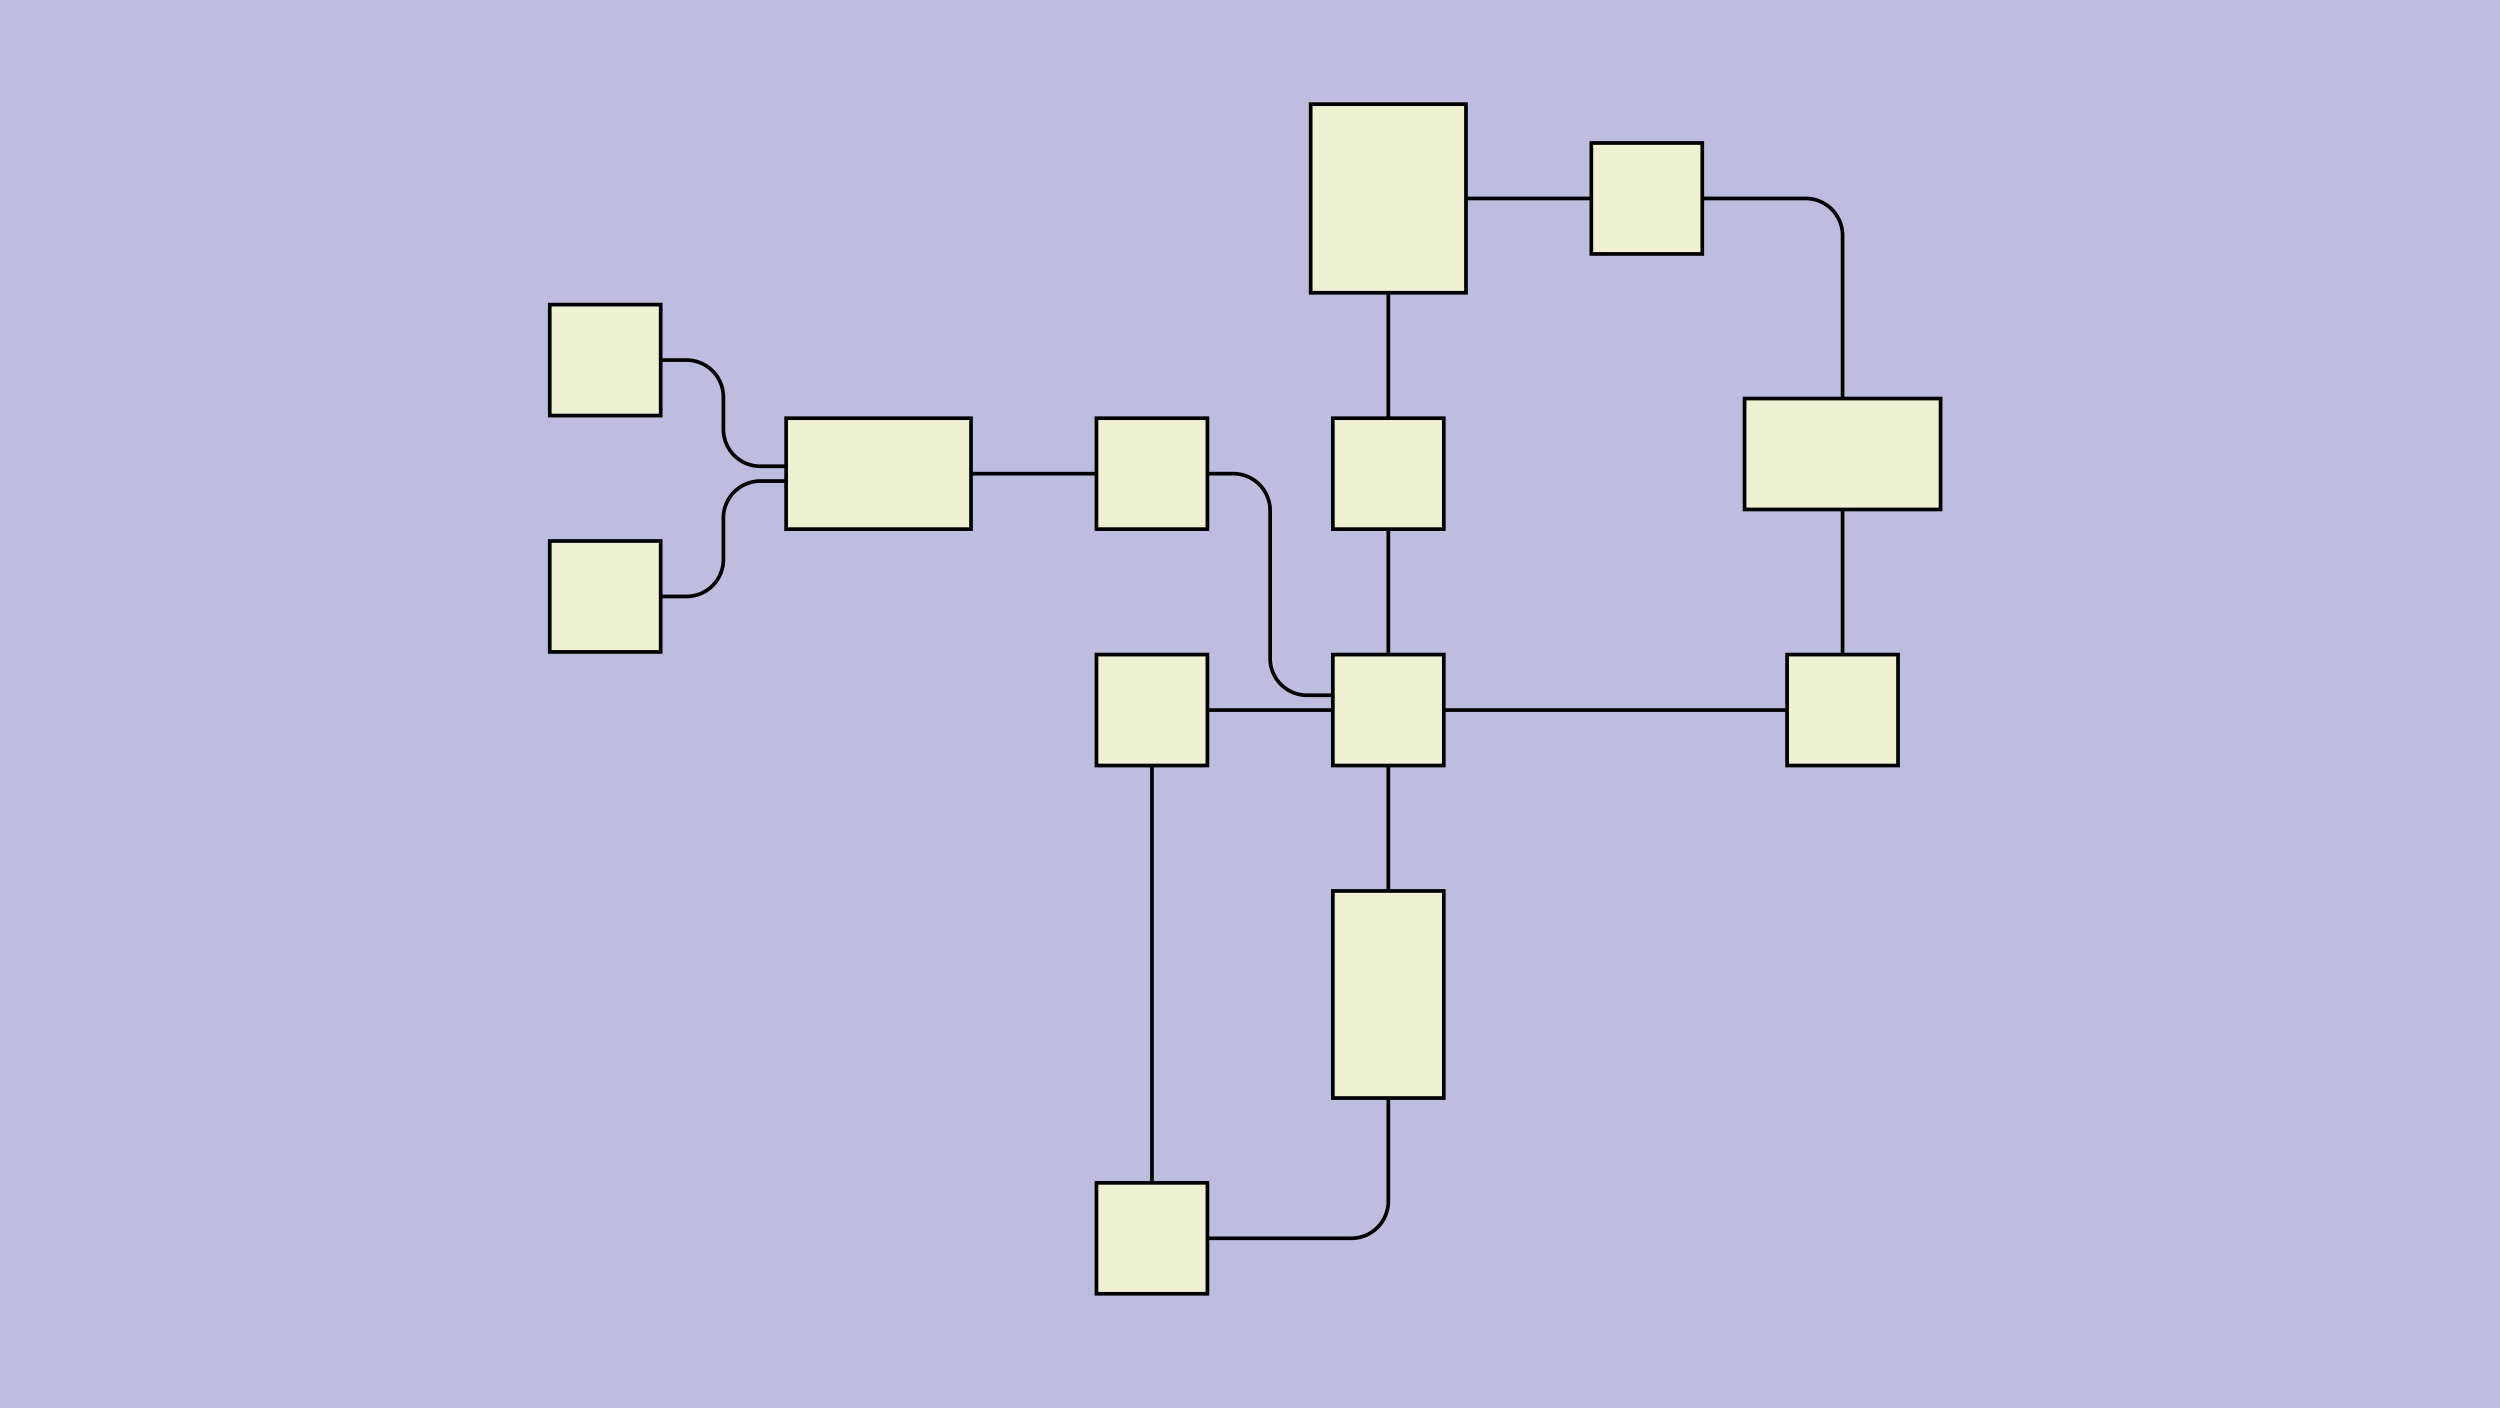 <?xml version="1.0" encoding="UTF-8"?>
<svg xmlns="http://www.w3.org/2000/svg" width="300px" height="169px">
<rect x="0" y="0" width="300" height="169" stroke="none" stroke-width="1" fill="#bdbddf"/>
<g transform="scale(0.625),translate(105.55,20.00),scale(0.71),translate(-16.96,-0.00)">
    <path d="M 366.57,163.846L 366.57,94.605" stroke="black" stroke-width="1" fill="none"/>
    <path d="M 179.81,163.85L 243.73,163.85" stroke="black" stroke-width="1" fill="none"/>
    <path d="M 243.73,240.769 V 296.69 a 10.00,10.00 0 0,1 -10.00,10.00L 179.81,306.692" stroke="black" stroke-width="1" fill="none"/>
    <path d="M 243.73,159.85 H 221.77 a 10.00,10.00 0 0,1 -10.00,-10.00 V 109.92 a 10.00,10.00 0 0,0 -10.00,-10.00L 179.81,99.923" stroke="black" stroke-width="1" fill="none"/>
    <path d="M 179.81,99.923L 105.88,99.923" stroke="black" stroke-width="1" fill="none"/>
    <path d="M 105.88,97.923 H 73.92 a 10.00,10.00 0 0,1 -10.00,-10.00 V 79.21 a 10.00,10.00 0 0,0 -10.00,-10.00L 31.96,69.207" stroke="black" stroke-width="1" fill="none"/>
    <path d="M 105.88,101.923 H 73.92 a 10.00,10.00 0 0,0 -10.00,10.00 V 123.13 a 10.00,10.00 0 0,1 -10.00,10.00L 31.96,133.13" stroke="black" stroke-width="1" fill="none"/>
    <path d="M 243.73,163.846L 243.73,240.769" stroke="black" stroke-width="1" fill="none"/>
    <path d="M 366.57,94.605 V 35.50 a 10.00,10.00 0 0,0 -10.00,-10.00L 313.63,25.5" stroke="black" stroke-width="1" fill="none"/>
    <path d="M 243.73,163.846L 366.57,163.846" stroke="black" stroke-width="1" fill="none"/>
    <path d="M 313.63,25.5L 243.73,25.5" stroke="black" stroke-width="1" fill="none"/>
    <path d="M 243.73,25.5L 243.73,99.923" stroke="black" stroke-width="1" fill="none"/>
    <path d="M 243.73,99.923L 243.73,163.846" stroke="black" stroke-width="1" fill="none"/>
    <path d="M 179.81,306.692L 179.81,163.846" stroke="black" stroke-width="1" fill="none"/>
    <rect x="222.731" y="0.0" width="42.0" height="51.0" stroke="black" stroke-width="1" fill="#f0f0d2"/>
    <rect x="228.731" y="84.923" width="30.0" height="30.0" stroke="black" stroke-width="1" fill="#f0f0d2"/>
    <rect x="228.731" y="148.846" width="30.0" height="30.0" stroke="black" stroke-width="1" fill="#f0f0d2"/>
    <rect x="164.808" y="84.923" width="30.0" height="30.0" stroke="black" stroke-width="1" fill="#f0f0d2"/>
    <rect x="16.962" y="54.207" width="30.0" height="30.0" stroke="black" stroke-width="1" fill="#f0f0d2"/>
    <rect x="80.885" y="84.923" width="50.0" height="30.0" stroke="black" stroke-width="1" fill="#f0f0d2"/>
    <rect x="16.962" y="118.13" width="30.0" height="30.0" stroke="black" stroke-width="1" fill="#f0f0d2"/>
    <rect x="228.731" y="212.769" width="30.0" height="56.0" stroke="black" stroke-width="1" fill="#f0f0d2"/>
    <rect x="164.808" y="291.692" width="30.0" height="30.0" stroke="black" stroke-width="1" fill="#f0f0d2"/>
    <rect x="164.808" y="148.846" width="30.0" height="30.0" stroke="black" stroke-width="1" fill="#f0f0d2"/>
    <rect x="351.57" y="148.846" width="30.0" height="30.0" stroke="black" stroke-width="1" fill="#f0f0d2"/>
    <rect x="340.07" y="79.605" width="53.0" height="30.0" stroke="black" stroke-width="1" fill="#f0f0d2"/>
    <rect x="298.634" y="10.5" width="30.0" height="30.0" stroke="black" stroke-width="1" fill="#f0f0d2"/>
</g>
</svg>
